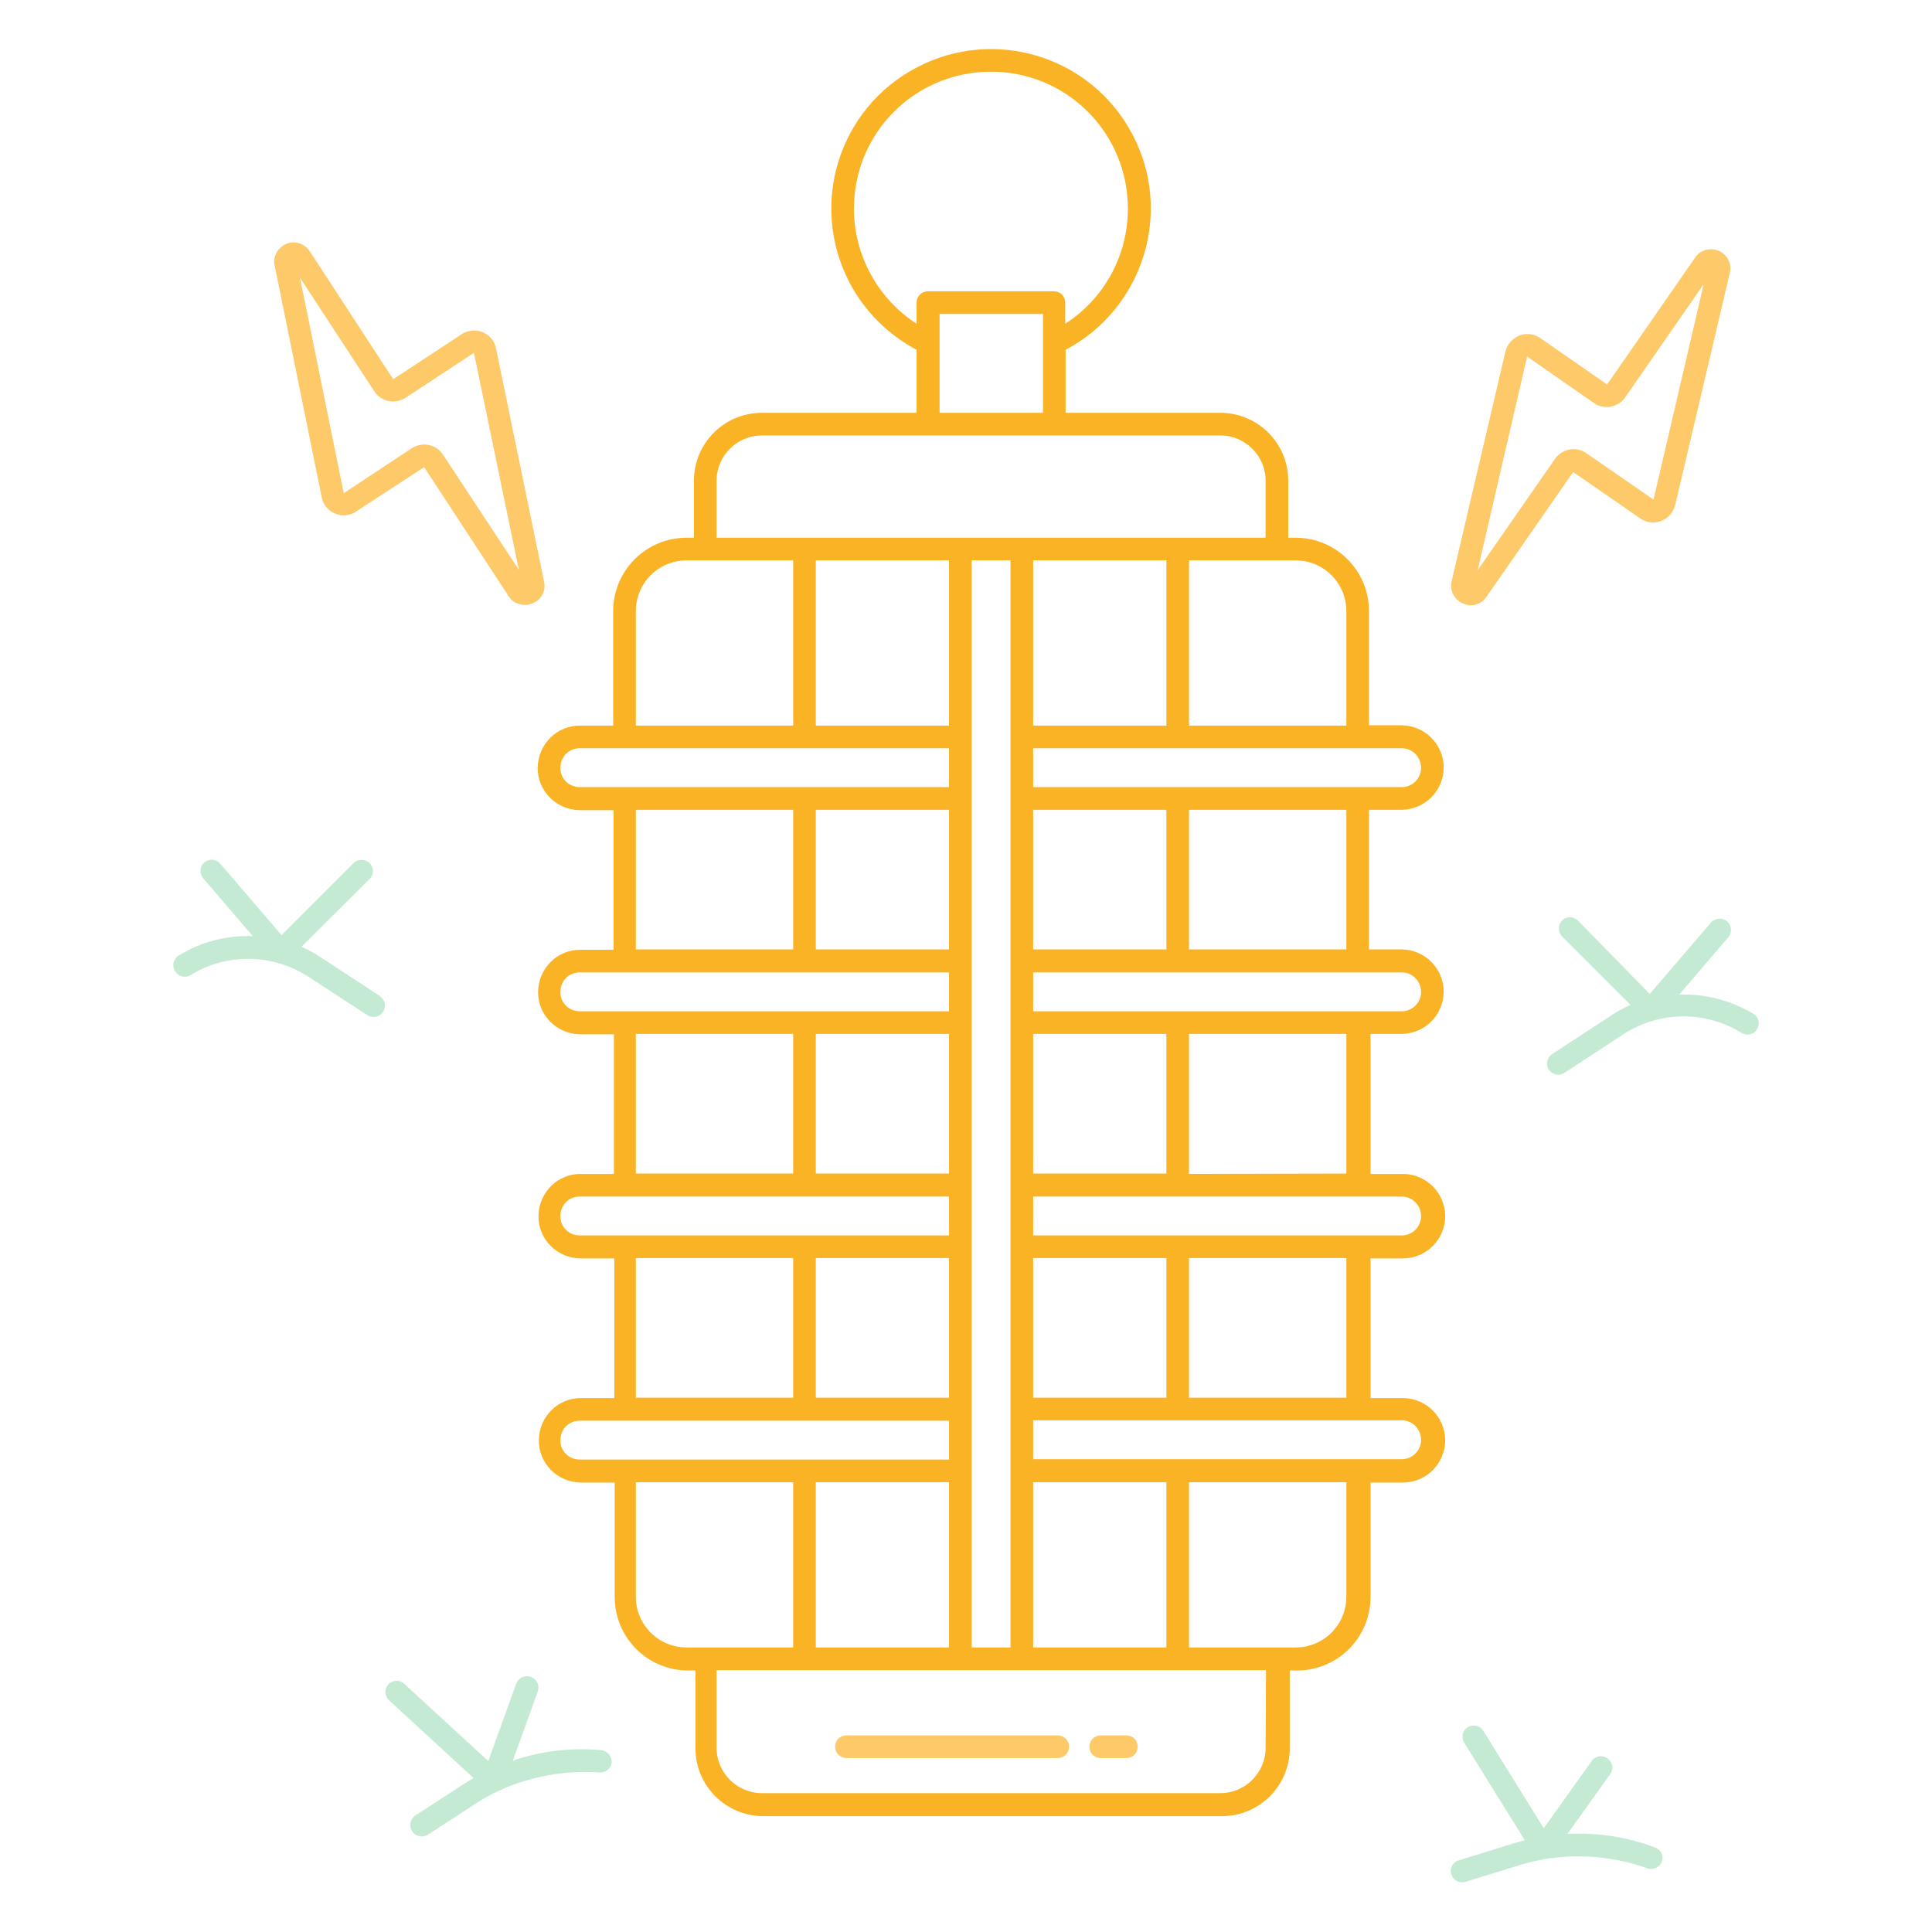 <?xml version="1.0" encoding="UTF-8"?>
<svg xmlns="http://www.w3.org/2000/svg" xmlns:xlink="http://www.w3.org/1999/xlink" version="1.1" id="Layer_1" x="0px" y="0px" viewBox="0 0 512 512" style="enable-background:new 0 0 512 512;" xml:space="preserve" width="512" height="512">
<g>
	<path fill="#fdc969" d="M85.2,131.5c0.5,3.3,3.6,5.5,6.8,5c0.8-0.1,1.6-0.4,2.3-0.9l18.1-11.8l22.4,34.2c0.9,1.5,2.5,2.3,4.3,2.3   c0.7,0,1.4-0.1,2-0.4c2.3-0.8,3.6-3.3,3.1-5.7l-12.7-61.6c-0.5-3.3-3.6-5.5-6.9-4.9c-0.8,0.1-1.6,0.4-2.3,0.9l-18.1,11.9L82.1,66.6   c-1.6-2.4-4.8-3.1-7.1-1.5c-1.8,1.2-2.7,3.3-2.2,5.3L85.2,131.5z M99.2,103.7c1.8,2.8,5.5,3.5,8.3,1.7l18.1-11.9l11.9,57.5   l-20.1-30.5c-1.8-2.8-5.5-3.5-8.3-1.7l-18,11.9L79.5,73.6L99.2,103.7z"/>
	<path fill="#c5ead3" d="M464.7,268.7C464.7,268.7,464.7,268.7,464.7,268.7c-6-3.6-12.8-5.4-19.7-5.1l13.1-15.3c1-1.3,0.8-3.2-0.5-4.2   c-1.2-1-3-0.8-4.1,0.3l-16.3,19l-19-19.4c-1.2-1.2-3.1-1.2-4.2-0.1c-1.1,1.1-1.2,3.1-0.1,4.2c0,0,0,0,0.1,0.1l18.1,18.1   c-1.8,0.8-3.5,1.7-5.1,2.8l-15.6,10.2c-1.4,0.9-1.8,2.7-1,4.1c0.9,1.4,2.7,1.8,4.1,1c0,0,0.1,0,0.1-0.1l15.6-10.2   c9.5-6.2,21.7-6.3,31.3-0.4c1.4,0.9,3.3,0.5,4.1-0.9C466.5,271.4,466.1,269.5,464.7,268.7z"/>
	<path fill="#c5ead3" d="M131.8,474.8C131.5,475.1,132.3,474.7,131.8,474.8L131.8,474.8z"/>
	<path fill="#c5ead3" d="M159.3,463.8c-7.9-0.7-15.9,0.2-23.4,2.8l6.6-18.3c0.6-1.6-0.2-3.3-1.8-3.9c-1.6-0.6-3.3,0.2-3.9,1.8l-7.4,20.5l-22.3-20.5   c-1.2-1.1-3.1-1-4.2,0.2s-1,3.1,0.2,4.2l22.4,20.6c-0.8,0.5-1.5,0.9-2.3,1.4l-13.1,8.5c-1.4,0.9-1.8,2.8-0.9,4.2   c0.9,1.4,2.8,1.8,4.2,0.9l13.1-8.5c1.7-1.1,3.5-2.1,5.4-3c8.4-3.9,17.6-5.6,26.9-5c1.6,0.2,3.1-1,3.3-2.6   C162.2,465.5,161,464,159.3,463.8z"/>
	<path fill="#c5ead3" d="M100.7,264l-0.1-0.1L85,253.7c-1.6-1.1-3.3-2-5.1-2.8l18.1-18c1.2-1.2,1.1-3.1-0.1-4.2c-1.2-1.1-3-1.1-4.2,0l-19.1,19.1   l-16.3-19c-1.1-1.2-3-1.3-4.2-0.2c-1.2,1.1-1.3,2.8-0.3,4.1L67,248.1c-6.9-0.3-13.7,1.5-19.6,5.1c-1.5,0.9-1.9,2.8-1,4.2   c0.9,1.4,2.7,1.9,4.1,1c9.6-5.9,21.8-5.7,31.3,0.5L97.3,269c1.4,0.9,3.2,0.6,4.2-0.8C102.4,266.8,102.1,265,100.7,264z"/>
	<path fill="#fdc969" d="M291.7,465.9h6.8c1.7,0,3-1.3,3-3s-1.3-3-3-3h-6.8c-1.7,0-3,1.3-3,3S290,465.9,291.7,465.9z"/>
	<path fill="#fdc969" d="M224.3,465.9h56c1.7,0,3-1.3,3-3s-1.3-3-3-3h-56c-1.7,0-3,1.3-3,3S222.7,465.9,224.3,465.9z"/>
	<path fill="#fbb326" d="M371.9,333.5c6.2-0.1,11.1-5.1,11.1-11.3c-0.1-6.1-5-11-11.1-11.1h-8.7V274h8.3c6.2-0.1,11.1-5.1,11.1-11.3   c-0.1-6.1-5-11-11.1-11.1h-8.7v-37h8.7c6.2-0.1,11.1-5.1,11.1-11.3c-0.1-6.1-5-11-11.1-11.1h-8.7V162c0-10.8-8.7-19.5-19.5-19.5   h-1.9v-15.1c0-10-8.1-18-18-18h-41V92.7C303,81.8,311,56.2,300.1,35.6C289.2,14.9,263.6,7,242.9,17.9   c-20.7,10.9-28.6,36.4-17.7,57.1c4,7.6,10.2,13.7,17.7,17.7v16.7h-41c-10,0-18,8.1-18,18v15.1H182c-10.8,0-19.5,8.7-19.5,19.5v30.3   h-8.7c-6.2-0.1-11.2,4.9-11.3,11.1c-0.1,6.2,4.9,11.2,11.1,11.3h9v37h-8.7c-6.2-0.1-11.2,4.9-11.3,11.1   c-0.1,6.2,4.9,11.2,11.1,11.3h9v37H154c-6.2-0.1-11.2,4.9-11.3,11.1c-0.1,6.2,4.9,11.2,11.1,11.3h9v37h-8.7   c-6.2-0.1-11.2,4.9-11.3,11.1c-0.1,6.2,4.9,11.2,11.1,11.3h9v30.3c0,10.8,8.7,19.5,19.5,19.5h1.9v20.6c0,10,8.1,18,18,18h121.5   c10,0,18-8.1,18-18v-20.6h1.9c10.8,0,19.5-8.7,19.5-19.5v-30.3h8.7c6.2-0.1,11.1-5.1,11.1-11.3c-0.1-6.1-5-11-11.1-11.1h-8.7v-37   H371.9z M371.5,257.7c2.9,0,5.1,2.4,5.1,5.2c0,2.8-2.3,5.1-5.1,5.1h-97.7v-10.3H371.5z M356.8,274v37l-41.7,0.1V274H356.8z    M309.1,274v37h-35.3v-37H309.1z M273.8,251.6v-37h35.3v37H273.8z M315.1,251.6v-37h41.7v37H315.1z M371.5,198.3   c2.9,0,5.1,2.4,5.1,5.2s-2.3,5.1-5.1,5.1h-97.7v-10.3H371.5z M273.8,192.3v-43.8h35.3v43.8H273.8z M343.3,148.5   c7.5,0,13.5,6,13.5,13.5v30.3h-41.7v-43.8H343.3z M226.3,55.3c0-20.1,16.2-36.3,36.3-36.3s36.3,16.2,36.3,36.3   c0,12.3-6.2,23.8-16.6,30.5v-5.6c0-1.7-1.3-3-3-3h-33.4c-1.6,0-3,1.3-3,3v5.6C232.6,79.1,226.3,67.6,226.3,55.3z M276.4,83.2v26.2   H249V83.2H276.4z M189.9,127.4c0-6.6,5.4-12,12-12h121.5c6.6,0,12,5.4,12,12v15.1H189.9V127.4z M267.8,148.5v288.1h-10.3V148.5   H267.8z M251.5,148.5v43.8h-35.3v-43.8H251.5z M168.5,162c0-7.5,6-13.5,13.5-13.5h28.2v43.8h-41.7V162z M153.7,208.6   c-2.9,0-5.2-2.2-5.2-5.1s2.2-5.2,5.1-5.2h97.9v10.3H153.7z M251.5,214.6v37h-35.3v-37H251.5z M210.2,214.6v37h-41.7v-37H210.2z    M153.7,268c-2.9,0-5.2-2.2-5.2-5.1c0-2.9,2.2-5.2,5.1-5.2h97.9V268H153.7z M251.5,274v37h-35.3v-37H251.5z M210.2,274v37h-41.7   v-37H210.2z M153.7,327.4c-2.9,0-5.2-2.2-5.2-5.1c0-2.9,2.2-5.2,5.1-5.2h97.9v10.3H153.7z M251.5,333.4v37h-35.3v-37H251.5z    M210.2,333.4v37h-41.7v-37H210.2z M153.7,386.8L153.7,386.8c-2.9,0-5.2-2.2-5.2-5.1c0-2.9,2.2-5.2,5.1-5.2h97.9v10.3H153.7z    M251.5,392.8v43.8h-35.3v-43.8H251.5z M182,436.6c-7.5,0-13.5-6-13.5-13.5v-30.3h41.7v43.8H182z M335.4,463.2c0,6.6-5.4,12-12,12   H201.9c-6.6,0-12-5.4-12-12v-20.6h145.6L335.4,463.2z M273.8,436.6v-43.8h35.3v43.8H273.8z M356.8,423.1c0,7.5-6,13.5-13.5,13.5   h-28.2v-43.8h41.7V423.1z M371.5,376.4L371.5,376.4c2.9,0,5.1,2.4,5.1,5.2s-2.3,5.1-5.1,5.1h-97.7v-10.3H371.5z M273.8,370.4v-37   h35.3v37H273.8z M315.1,370.4v-37h41.7v37H315.1z M273.8,327.4v-10.3h97.7v0c2.9,0,5.1,2.4,5.1,5.2s-2.3,5.1-5.1,5.1H273.8z"/>
	<path fill="#fdc969" d="M387.6,159.9c0.7,0.3,1.4,0.5,2.1,0.5c1.7,0,3.3-0.8,4.2-2.2l23-33.1l17.8,12.3c2.7,1.9,6.4,1.2,8.3-1.5   c0.5-0.7,0.8-1.5,1-2.3l14.4-61.2c0.7-2.8-1-5.6-3.8-6.2c-2.1-0.5-4.2,0.3-5.4,2.1l-23.3,33.6l-17.7-12.3c-2.7-1.9-6.4-1.2-8.3,1.5   c-0.5,0.7-0.8,1.5-1,2.3L384.7,154C384.1,156.4,385.4,158.9,387.6,159.9z M404.7,94.5l17.7,12.3c2.7,1.9,6.4,1.2,8.3-1.5l20.8-30   l-13.3,57.1l-17.8-12.3c-2.7-1.9-6.4-1.2-8.3,1.5l-20.5,29.5L404.7,94.5z"/>
	<path fill="#fdc969" d="M409.2,492.7C408.9,492.9,409.6,492.7,409.2,492.7L409.2,492.7z"/>
	<path fill="#c5ead3" d="M438.6,489.6c-7.4-2.8-15.3-4-23.2-3.6l11.3-15.8c1-1.3,0.7-3.2-0.7-4.2c-1.3-1-3.2-0.7-4.2,0.7l-12.7,17.8l-16-25.8   c-0.9-1.4-2.7-1.8-4.1-1c-1.4,0.8-1.8,2.7-1,4.1l16.1,25.9c-0.9,0.2-1.7,0.5-2.6,0.7l-14.9,4.6c-1.6,0.5-2.5,2.1-2,3.7   c0.5,1.6,2.1,2.5,3.7,2h0.1l14.9-4.6c1.9-0.6,3.9-1,5.9-1.4c9.2-1.5,18.6-0.7,27.3,2.4c1.5,0.6,3.3-0.2,3.9-1.7   C441,491.9,440.2,490.2,438.6,489.6z"/>
</g>
</svg>
